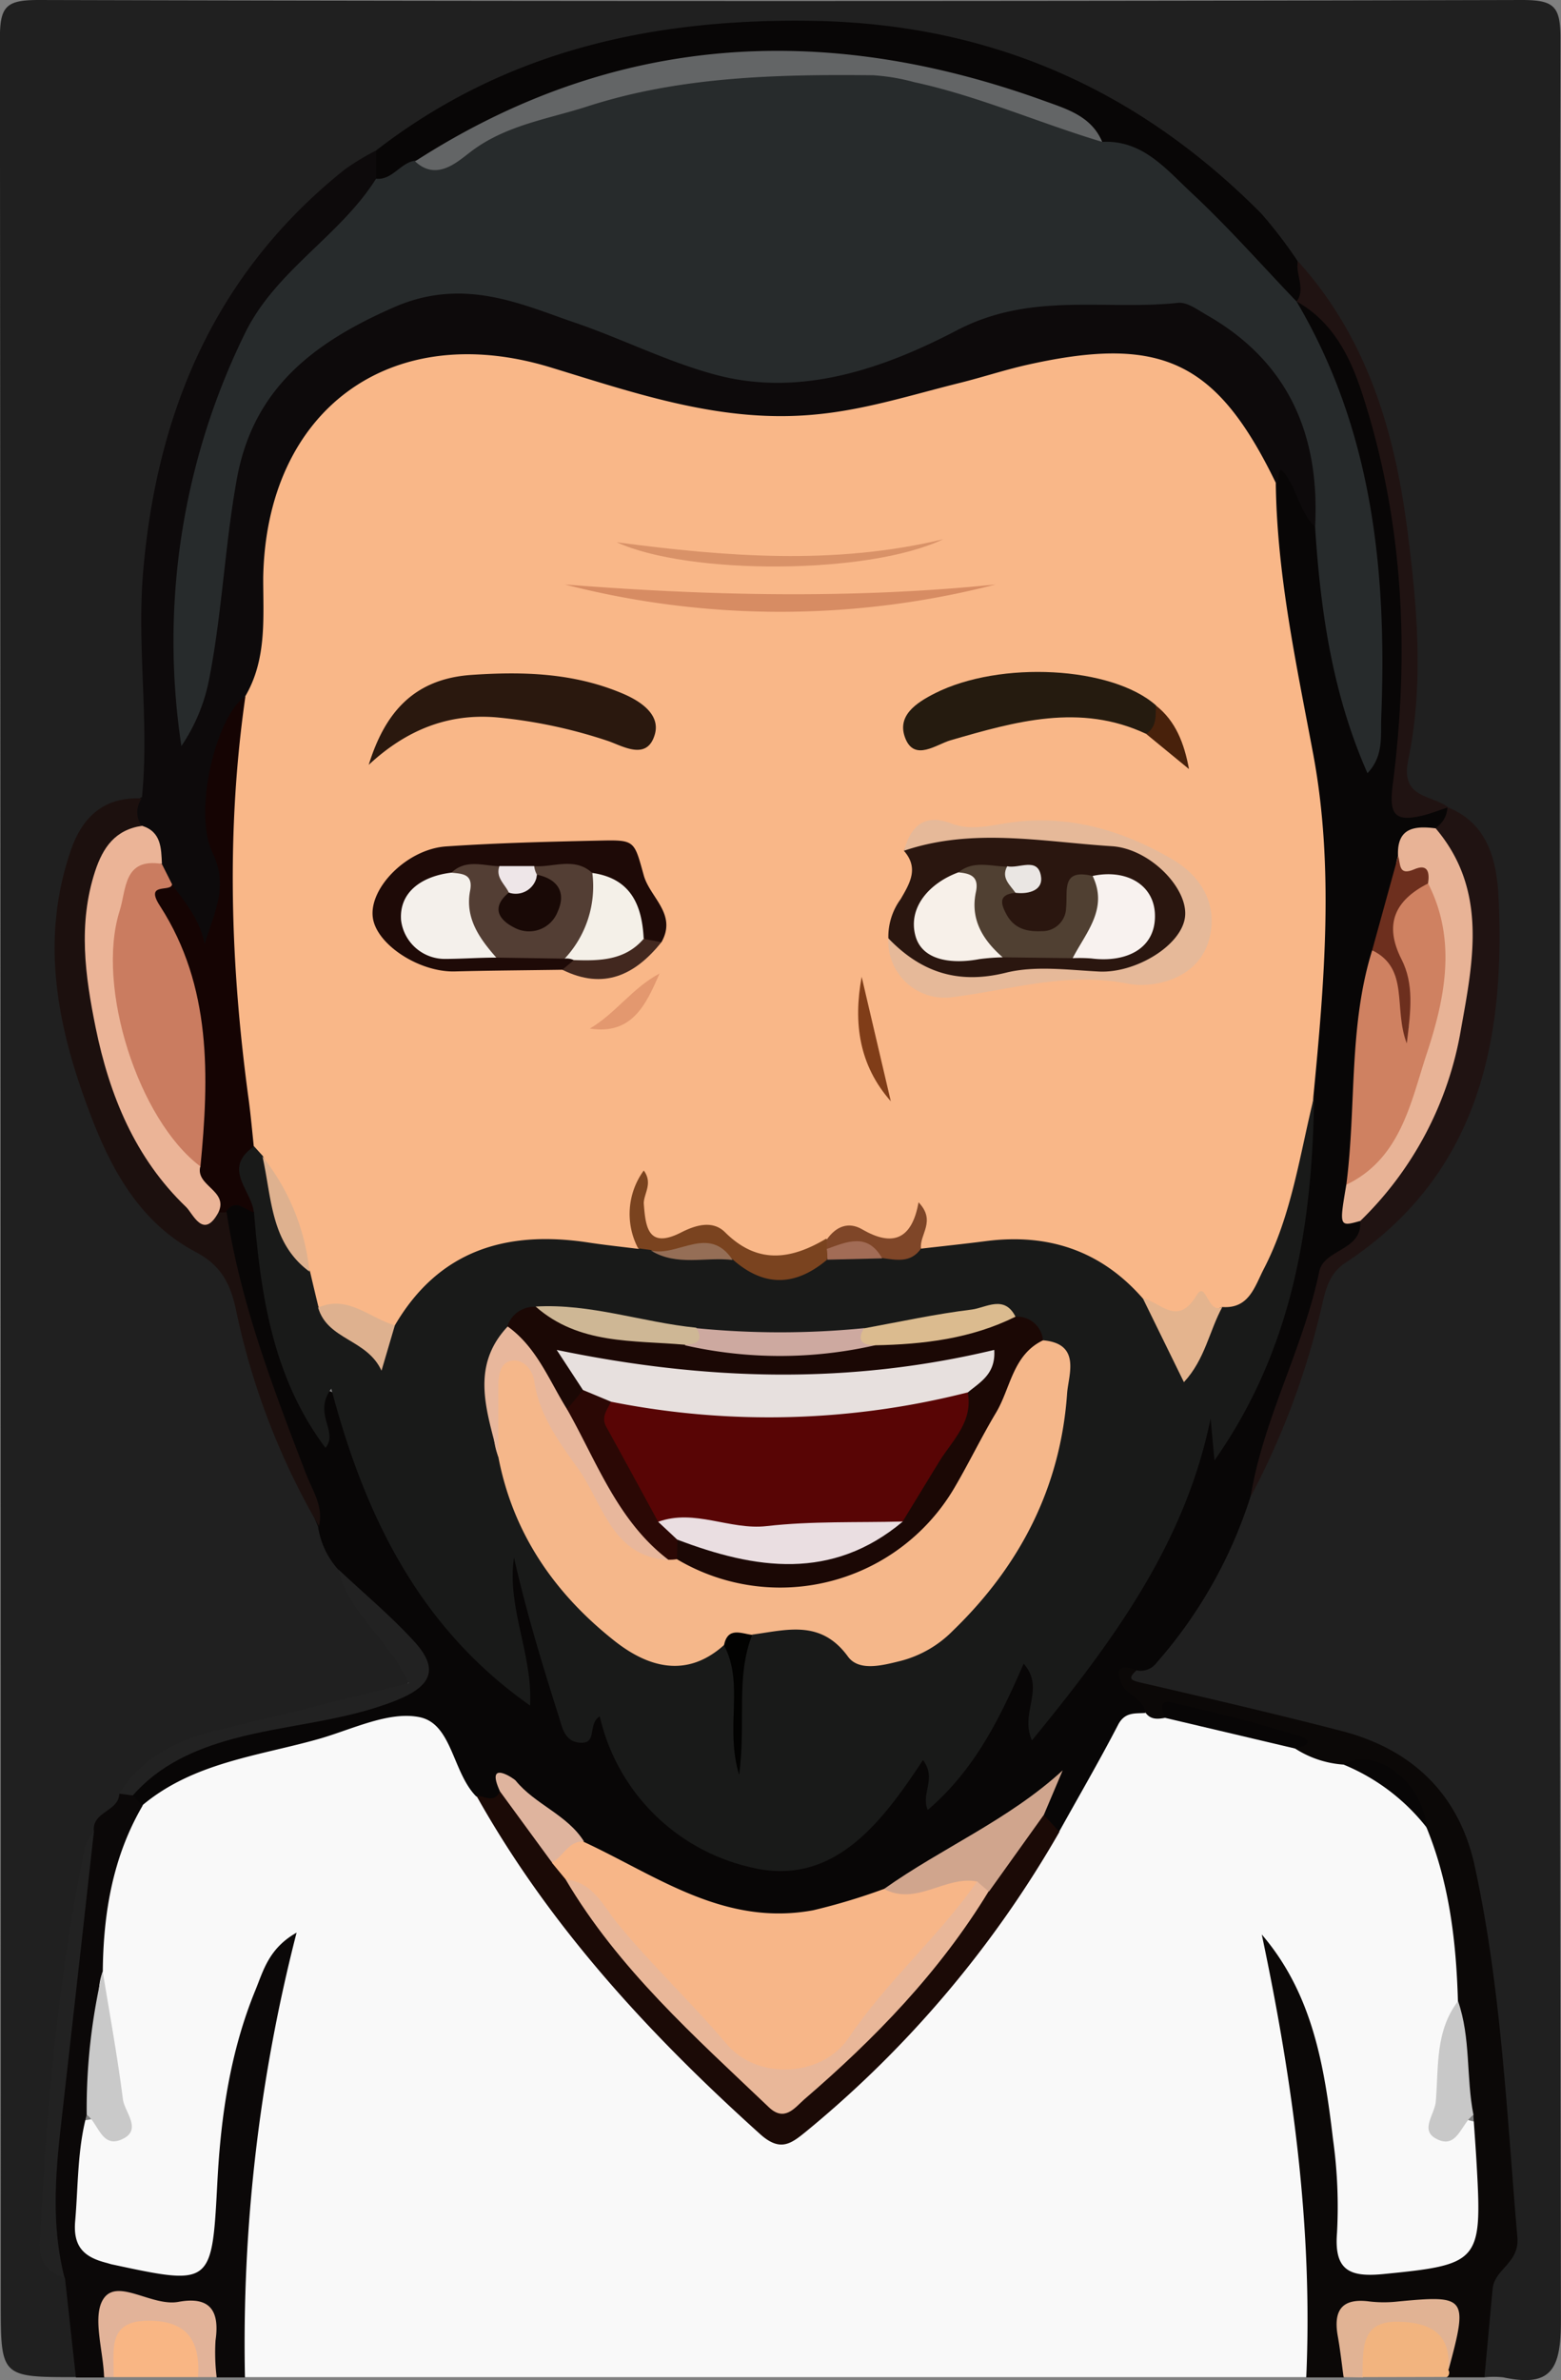 <svg id="Capa_1" data-name="Capa 1" xmlns="http://www.w3.org/2000/svg" viewBox="0 0 166 253"><rect x="0" y="0" width="166" height="253" fill="#808080" stroke="none"/><defs><style>.cls-1{fill:#202020;}.cls-2{fill:#f9f9f9;}.cls-3{fill:#0b0807;}.cls-4{fill:#0b0808;}.cls-5{fill:#e1b394;}.cls-6{fill:#e2b399;}.cls-7{fill:#f9b684;}.cls-8{fill:#f2b47f;}.cls-9{fill:#080606;}.cls-10{fill:#0d0a0b;}.cls-11{fill:#1c100e;}.cls-12{fill:#201312;}.cls-13{fill:#222;}.cls-14{fill:#1b0a06;}.cls-15{fill:#c9c9c9;}.cls-16{fill:#c8c8c8;}.cls-17{fill:#f9b788;}.cls-18{fill:#272b2c;}.cls-19{fill:#191a19;}.cls-20{fill:#f7b688;}.cls-21{fill:#150403;}.cls-22{fill:#cf8161;}.cls-23{fill:#e8b396;}.cls-24{fill:#d0a58d;}.cls-25{fill:#6d2f1e;}.cls-26{fill:#dfb49e;}.cls-27{fill:#ca7c60;}.cls-28{fill:#ebb497;}.cls-29{fill:#636566;}.cls-30{fill:#e9b799;}.cls-31{fill:#2a160f;}.cls-32{fill:#2a180e;}.cls-33{fill:#e6b999;}.cls-34{fill:#1e0a07;}.cls-35{fill:#251b0f;}.cls-36{fill:#d78c63;}.cls-37{fill:#7a431f;}.cls-38{fill:#d99268;}.cls-39{fill:#e4b48e;}.cls-40{fill:#deb18f;}.cls-41{fill:#7f4628;}.cls-42{fill:#803d18;}.cls-43{fill:#e3986f;}.cls-44{fill:#42281f;}.cls-45{fill:#48210b;}.cls-46{fill:#f5b78a;}.cls-47{fill:#1b0805;}.cls-48{fill:#e8b79c;}.cls-49{fill:#cda9a0;}.cls-50{fill:#ceb795;}.cls-51{fill:#dbbb8f;}.cls-52{fill:#020201;}.cls-53{fill:#956e56;}.cls-54{fill:#a26c56;}.cls-55{fill:#504032;}.cls-56{fill:#f7f0e9;}.cls-57{fill:#f8f2ef;}.cls-58{fill:#eae6e3;}.cls-59{fill:#533e34;}.cls-60{fill:#f4f0eb;}.cls-61{fill:#f4f0e8;}.cls-62{fill:#eee6e8;}.cls-63{fill:#2b0805;}.cls-64{fill:#580505;}.cls-65{fill:#e7e0de;}.cls-66{fill:#eadee1;}.cls-67{fill:#190906;}</style></defs><path class="cls-1" d="M8.09,252.68c-8,0-8,0-8-8Q.1,124.39,0,4.08C0,.67.67,0,4.09,0Q83,.21,161.86,0c3.42,0,4.1.67,4.09,4.09q-.18,121.3.05,242.61c0,5.12-1,7.1-6.14,6a9.44,9.44,0,0,0-2,0c-2.24-2.78-1.5-6.05-.2-8.49,2.79-5.24,2.1-10.67,1.67-16-.77-9.55-1.52-19.14-3.6-28.56-1.71-7.73-6.15-12.58-13.89-14.47-5.79-1.4-11.58-2.82-17.33-4.38-1.7-.46-4.18-.2-4.58-2.9a47.55,47.55,0,0,0,12.28-19.44c2.83-6.89,6.15-13.6,7.58-21,.48-2.5,2.36-3.83,4.27-5.24,10.54-7.66,17-26.25,13.55-38.79-.66-2.41-1.43-4.79-3.7-6.24a12.8,12.8,0,0,1-1.38-.71c-4.1-1.06-4.22-4.13-3.74-7.46,2-13.37-.1-26.3-4.54-38.91a34,34,0,0,0-6.9-11.38C124.63,12.44,107.88,4.17,87.25,3.39,70.1,2.73,54.38,6.71,40.5,17.07c-15.85,11.08-23.28,26.66-24,45.63a119.87,119.87,0,0,0,.32,18.85c.18,1.52.22,3-1.25,4-5.18,1.1-7.47,4.74-7.95,9.61-1.05,10.93,1,21.19,7.22,30.44,1,1.53,2,3.28,3.6,4.09,6,3.08,7.73,8.63,9.36,14.5a91.79,91.79,0,0,0,6.79,17.12A38.1,38.1,0,0,0,37,166.75c1.64,2.88,3.66,5.5,5.45,8.28,2,3.11,1.44,4.82-2.14,5.92a126.54,126.54,0,0,1-13.47,3.29c-4.94.94-9.62,2.48-12.83,6.75-1.11,1.67-2.51,3.15-3.31,5-2.72,9.13-3,18.62-4.18,28-.38,3.11-.19,6.26-.85,9.39-.61,2.94-.58,6,2,8.31C8.57,245.31,9.45,249,8.09,252.68Z" transform="translate(-0.01)"/><path class="cls-2" d="M138.89,252.68H26.06c-2.69-4.47-1.56-9.43-1.28-14.09a150,150,0,0,1,4.09-27.77,71.56,71.56,0,0,0-4.41,24.83c0,6.74-1.92,8.19-8.6,6.91-1.3-.24-2.61-.48-3.9-.75-3.62-.78-5.4-2.88-5.26-6.67.12-3.3-.3-6.66,1.45-9.7,4.56-.12,3.84-2.83,3.12-5.91a41.53,41.53,0,0,1-1.56-10.29c.21-6.26.76-12.42,4.45-17.8a17.94,17.94,0,0,1,8.46-4.88c5.84-1.77,11.83-3,17.67-4.75,4.19-1.28,7-.32,8.7,3.84a46.77,46.77,0,0,0,2.5,4.25C59,203.61,69.7,214.66,80.82,225.36c1.65,1.6,2.73,1.49,4.55,0,10.86-8.75,19.34-19.45,26.32-31.43a45.31,45.31,0,0,1,5.64-9.9c1.06-1.51,2.13-3,4.29-2.92,1,.1,1.95.35,2.93.53,4.38.88,8.7,2.06,13,3.23,1.87.64,3.77,1.25,5.65,1.89a19.18,19.18,0,0,1,9.69,7.31,35.06,35.06,0,0,1,3,17.95,60.7,60.7,0,0,0-1.68,7.23c-.36,3-1,6,3.47,6.39.93,2.55.59,5.26.93,7.89.81,6.3,0,7.36-6.46,8.62l-1.46.28c-8.57,1.69-10.42.4-10.22-8.08.22-9.4-2.34-18.15-5.07-26.39,3.45,13.3,5.72,27.24,4.79,41.56A5.18,5.18,0,0,1,138.89,252.68Z" transform="translate(-0.01)"/><path class="cls-3" d="M123.9,182.6c-.77.14-1.52.21-2.06-.53-.74-1.36-2.82-1-3.34-2.69-.32-1-.3-2.06.61-2.65a1.07,1.07,0,0,1,1.78.8c-1,.91-.64,1.08.5,1.34,7.09,1.64,14.18,3.29,21.23,5.11,7.54,1.94,12.54,6.71,14.21,14.35,2.83,13,3.4,26.27,4.54,39.48.24,2.75-2.43,3.37-2.63,5.49-.3,3.13-.58,6.26-.87,9.4h-4a2.31,2.31,0,0,1-.52-1.28c-.1-1.86,1.25-4.47-.76-5.38-2.47-1.11-5.56-.54-8,.53s.06,4.36-1.67,6.14h-4c.71-15.91-1.44-31.53-4.73-47.08,5.41,6.31,6.66,14,7.58,21.81a51.48,51.48,0,0,1,.42,9.91c-.32,4,1.36,4.71,4.86,4.38,10.22-1,10.58-1.28,10-11.48-.1-1.82-.24-3.63-.36-5.45-3.27-3.65-1.75-8-1.64-12.08-.18-6.31-.91-12.53-3.33-18.44-1.33-4.37-4.59-6.19-8.84-6.71a10.88,10.88,0,0,1-5.15-1.71C133.37,183.75,128.84,182.31,123.9,182.6Z" transform="translate(-0.01)"/><path class="cls-4" d="M9.23,224.79c-1,3.73-.9,7.56-1.23,11.36-.23,2.79,1.08,3.81,3.36,4.39l.48.14c10.77,2.31,10.7,2.3,11.29-8.82.37-7,1.38-13.84,4.05-20.34.84-2.05,1.41-4.41,4.37-6.09a175.21,175.21,0,0,0-5.49,47.28h-3c-.34-.37-.83-.78-.81-1.22.15-4.63-2.63-5.49-6.57-5.93-2.9-.32-3.57.41-3.38,3a4.93,4.93,0,0,1-1.22,4.16h-3L6.92,242.15c-2.14-2.09-2-4.79-1.79-7.4C6.22,221.33,7.2,207.88,10,194.67c-.25-2.11,2.66-2.12,2.69-4a2.42,2.42,0,0,1,1.46-.35c.77.29,1.36.69,1,1.66C12,197.39,11,203.36,10.94,209.55c-1.21,3.22.64,6.47-.11,9.72C10.39,221.13,10.71,223.22,9.23,224.79Z" transform="translate(-0.01)"/><path class="cls-5" d="M142.89,252.68c-.2-1.46-.36-2.92-.62-4.37-.49-2.76.46-4.07,3.4-3.67a13.31,13.31,0,0,0,3,0c7.31-.7,7.47-.48,5.38,7.27-4.4-5.11-5.51-5-9.12.8Z" transform="translate(-0.01)"/><path class="cls-6" d="M11.08,252.68c-.09-2.87-1.33-6.61,0-8.42,1.53-2.06,5.11.93,7.9.42,3.35-.62,4.41.92,3.95,4.1a21.25,21.25,0,0,0,.12,3.9h-2c-.37-.55,0,.2-.31-.36-3.78-5.83-5.26-5.77-8.66.36Z" transform="translate(-0.01)"/><path class="cls-7" d="M12.08,252.68c.11-2.7-.8-6,3.72-6,4.21,0,5.52,2.24,5.27,6Z" transform="translate(-0.01)"/><path class="cls-8" d="M144.89,252.68c.13-2.61-.37-5.84,3.53-5.89,3.14,0,6,.88,5.59,5.09a.57.57,0,0,1-.1.78l0,0Z" transform="translate(-0.01)"/><path class="cls-9" d="M15.12,191.92l-1-1.12c1.64-4.09,5.5-5.15,9.1-6.24,5.68-1.74,11.69-2.15,17.33-4.13,4-1.42,4.41-2.61,1.73-5.92-2.08-2.58-4.29-5-6.3-7.67a8.74,8.74,0,0,1-2.15-4.58c-4-9.47-7-19.31-10.33-29a6.62,6.62,0,0,1-.28-4.36c1-1.91,2.39-1.78,3.9-.58a8.88,8.88,0,0,1,1.7,5.13,43.34,43.34,0,0,0,4.69,16.85c0,1,1.07.41.41.49-.25,0-.3-.08-.34-.29-.21-1-.45-2.07.74-2.55.89-.37,1.54.36,2.06,1a8.72,8.72,0,0,1,1.48,3.14C41,162.44,46,171.6,54.77,178.4c.18-3.34-1.36-6.46-1.69-9.77-.14-1.43-.46-3.43,1.44-3.71s2.12,1.67,2.41,3.13a76.11,76.11,0,0,0,3.32,12.51c.45,1.22.53,2.48,2.67,1.57s2.78,1.56,3.19,2.88c1.4,4.47,4.9,6.86,8.28,9.61,6.76,5.51,14,2.75,19.13-3.22,1-1.12,1.54-2.57,2.67-3.59,2-1.77,3.19-1.2,3.92,1.79,2.27-3.26,4.43-6.07,5.89-9.41.69-1.54.85-4.1,3.35-3.55,2.3.5,1.17,3.06,2,5,5.91-9.09,13.09-17.16,14.77-28.19.21-1.41.58-3.25,2.36-3.42,1-.1,1.42,1.15,1.28,2,7-11,8.64-23.46,8.73-36.36,1.09-13.12,2.19-26.28-1.16-39.19-1.59-6.19-1.91-12.46-2.8-18.7a22.32,22.32,0,0,1,.09-6c.23-1.11.47-2.48,1.68-2.64s1.74,1.19,2.24,2.16a37.84,37.84,0,0,1,2.22,4.79c1.52,7.94,2.16,16.06,4.9,23.28-.4-8.12.36-16.76-1.28-25.33-1.07-5.56-2.24-11-5.27-15.9A9.54,9.54,0,0,1,137.33,33a1.84,1.84,0,0,1,.81-1.28c4.92,1.36,5.84,5.9,7.2,9.72,4.48,12.53,5.35,25.51,4,38.68-.56,5.54-.52,5.55,4.64,5.72l0,0a1.81,1.81,0,0,1-.41,2.56c-1.52.82-3.49,1.1-4,3.23-1,3.35-1.69,6.79-2.68,10.16-1.78,7.58-1,15.44-2.58,23,.43,1.65-2.06,4.07,1.32,5,.44.64.4,1.46-.2,1.74-4.83,2.3-5.55,7-6.6,11.41-1.34,5.62-4.51,10.57-5.85,16.18a49.38,49.38,0,0,1-10,17.65,2.09,2.09,0,0,1-2.11.78c-2.27-.94-2.17.44-1.43,1.71.61,1,2.18,1.36,2.39,2.82-1.11.08-2.19-.13-2.91,1.24-2,3.86-4.19,7.62-6.3,11.42-1.53.14-2.09-.78-2.3-2.07,0-.14,0-.32,0-.47,0-.38.2-1.25-.55-.58-4.87,4.33-10.74,7.08-16.2,10.5-7.79,3-15.52,3.32-23.07-.7-2.79-1.49-5.86-2.39-8.5-4.15a62.8,62.8,0,0,0-6.79-6c-.67-.57-1.31-.91-1.89.13-1.15,1.32-1.82-.11-2.68-.46-2.51-2.55-2.55-7.7-6-8.41-3.21-.66-7,1.21-10.48,2.24C27.69,186.64,20.65,187.27,15.12,191.92Z" transform="translate(-0.01)"/><path class="cls-10" d="M139.85,56c-1.57-1.55-1.92-3.83-3.1-5.51-1-1.45-.59.62-1,.86-2.5-.57-3-2.93-4.1-4.68a14.91,14.91,0,0,0-12.75-7.35c-6.82-.32-13.16,1.57-19.47,3.55-12.72,4-25.18,3.15-37.55-1.41-8.51-3.14-16.81-3.63-24.6,2.13C31.36,48,29.49,54,29.42,61c-.05,4.59.6,9.35-2.45,13.41-5.64,4.5-3.45,10.57-2.77,16a31.1,31.1,0,0,1-.12,7.83,2.78,2.78,0,0,1-2,2.6c-1.6.36-1.89-1.06-2.28-2.08-.54-1.42-1.51-2.58-2.11-4-.43-.83-.81-1.69-1.16-2.56a13.41,13.41,0,0,0-2.06-4.06,2.16,2.16,0,0,1,.64-3.42c.79-8-.58-16.09.14-24.17C16.76,43.52,23,28.92,36.69,18A26.33,26.33,0,0,1,40,16a3.19,3.19,0,0,1,.89,3,20.21,20.21,0,0,1-6.69,8.52C26.86,33.5,23.89,42,22,50.42,20.23,58.53,18.12,67,20.23,75.1A133.56,133.56,0,0,0,23.65,52c.74-13.78,19.27-25.75,31.56-21,5.29,2.07,10.6,4.35,16.09,6.07,7.82,2.47,15.33,2.78,22.76-.63a59.53,59.53,0,0,1,28.85-5.73C134.27,31.42,144.24,46.26,139.85,56Z" transform="translate(-0.01)"/><path class="cls-9" d="M40,19V16C53.75,5.36,69.47,1.92,86.59,2.22c18.82.34,34.44,7.29,47.53,20.46A48.76,48.76,0,0,1,138,27.75c.28,1.43,2.3,2.93-.13,4.29h0c-2.54.52-3.2-1.72-4.5-3-5.24-5.36-10.07-11.25-17.41-14C106,8.28,94.73,7.08,83.17,7c-13.8-.1-26.57,3.33-38.11,11C43.44,18.66,42.06,20.48,40,19Z" transform="translate(-0.01)"/><path class="cls-11" d="M15.08,84.87a2.54,2.54,0,0,0,0,2.94C9.8,93.13,9.72,99.58,11,106.38c1.18,6.44,2.88,12.67,7.06,17.9,1.32,1.66,2.55,3.54,4.89,4a1.8,1.8,0,0,1,1.16.58c1.47,9.65,4.95,18.7,8.42,27.74.7,1.84,1.91,3.51,1.4,5.62a76.68,76.68,0,0,1-8.84-23.06c-.59-2.71-1.57-4.66-4.27-6.08-5.92-3.12-9-8.78-11.24-14.73-3.42-9-5.32-18.19-2.12-27.72C8.64,87,10.92,84.67,15.08,84.87Z" transform="translate(-0.01)"/><path class="cls-12" d="M133,159.11c1.35-8.31,5.59-15.74,7.3-23.94.51-2.44,4.61-2.2,4.36-5.39-.25-1.7,1-2.73,1.8-3.93,8-11.27,11.54-23.3,6.17-36.82a1.72,1.72,0,0,1,0-1,2.69,2.69,0,0,0,1.3-2.23c4.49,1.77,5.28,6,5.45,9.81.7,15.36-2.3,29.39-16.29,38.62-1.53,1-2,2.42-2.4,4.09A83,83,0,0,1,133,159.11Z" transform="translate(-0.01)"/><path class="cls-12" d="M137.9,32.05c1-1.4-.17-2.88.13-4.29,7.28,8.05,10.24,17.89,11.61,28.34,1.07,8.23,1.82,16.53.12,24.71-.85,4.11,2.52,3.65,4.25,5-.94.31-1.87.68-2.83.91-2.75.63-3.48-.07-3.08-3.17,1.83-14.14,1.2-28.18-3.27-41.84C143.57,37.87,141.72,34.18,137.9,32.05Z" transform="translate(-0.01)"/><path class="cls-13" d="M36,166.83c2.65,2.49,5.46,4.83,7.92,7.5,2.82,3,2.12,4.88-1.89,6.46-5.58,2.21-11.59,2.5-17.31,4.06-4,1.1-7.74,2.75-10.59,6l-1.45-.19c2.44-3.87,6.17-5.72,10.47-6.75,6.71-1.59,13.39-3.28,20.33-5C41.35,174.22,37.08,171.52,36,166.83Z" transform="translate(-0.01)"/><path class="cls-13" d="M10,194.65q-1.74,15.66-3.51,31.28c-.62,5.43-1,10.83.39,16.21-1.74-.59-2.74-1.63-2.64-3.63.7-14.17,1.92-28.28,4.81-42.2A7,7,0,0,1,10,194.65Z" transform="translate(-0.01)"/><path class="cls-14" d="M111,192.9l1.67,1.82a115.42,115.42,0,0,1-26.78,31.72c-1.67,1.36-2.82,2.38-5,.45-11.77-10.59-22.41-22.08-30.21-36,.86,0,1.89.85,2.49-.49,3.61.9,4.15,4.61,6.29,6.87.49.77,1,1.56,1.48,2.31,5.4,8,12.58,14.4,19.27,21.24,2.2,2.23,4.16,2.25,6.37.09,6.47-6.36,13-12.65,17.76-20.54C106.77,198.08,107,193.87,111,192.9Z" transform="translate(-0.01)"/><path class="cls-15" d="M9.23,224.79a63.83,63.83,0,0,1,1.7-15.26c.74,4.53,1.57,9.05,2.15,13.61.18,1.41,2.17,3.31-.2,4.3C10.79,228.31,10.47,225.67,9.23,224.79Z" transform="translate(-0.01)"/><path class="cls-16" d="M155.06,212.71c1.37,3.92.85,8.09,1.64,12.09-1.33.9-1.71,3.78-4,2.52-1.72-.94-.07-2.62,0-4C153,219.71,152.62,215.9,155.06,212.71Z" transform="translate(-0.01)"/><path class="cls-9" d="M123.9,182.6c-.24-.72-.7-1.93.58-1.65,4.56,1,9.1,2.18,13.57,3.54,1.84.55.87,1.14-.32,1.37Z" transform="translate(-0.01)"/><path class="cls-9" d="M142.89,187.57c3.4-2,8.4,1.83,8.85,6.71A21.69,21.69,0,0,0,142.89,187.57Z" transform="translate(-0.01)"/><path class="cls-17" d="M26.1,74C28.39,70.08,28,65.73,28,61.45c.29-17.8,13.47-27.63,30.59-22.39,9.21,2.81,18.23,5.95,28.11,5,5.34-.49,10.36-2.12,15.5-3.39,2.23-.56,4.44-1.28,6.69-1.81,14.54-3.33,20.47-.56,26.79,12.46.12,9.82,2.2,19.33,4,28.95,2.21,11.94,1.17,24.17,0,36.27a72.91,72.91,0,0,1-3.12,16.31c-1,3-2.32,5.88-5.8,6.84-1.68.46-3.26-1.86-5.3.34-1.22,1.32-3.28-.68-4.85-1.54-5.43-4.95-11.78-6.33-18.88-4.81a5.58,5.58,0,0,1-3.4-.2c-1-.17-.39-2.81-2.75-1.39-2.16,1.3-5.11-1.1-7.56.53-3.43,2.52-6.88,3-10.44.23a4.89,4.89,0,0,0-4.17-.92c-5.28.92-5.56.58-5.51-5-1.17,2,1.26,4.31-.28,6.46-1.76,1-3.56.41-5.29,0-8.23-1.82-14.24,2.09-19.7,7.49-3.15,1.31-5.61-1.72-8.63-1.35-2-1-1.45-3.15-2.17-4.74a30.39,30.39,0,0,0-5.18-11.67,8.31,8.31,0,0,1-1-2.27c-1.56-7.52-2.84-15-1.67-22.75.88-5.75-.82-11.48-.28-17.29C24,78.19,24.38,76,26.1,74Z" transform="translate(-0.01)"/><path class="cls-18" d="M117.22,15.08c4.23-.22,6.73,2.82,9.36,5.29,4,3.71,7.56,7.77,11.31,11.68,8.12,13.74,9.62,28.79,9,44.3-.07,2,.26,4-1.46,5.84-3.72-8.42-5-17.22-5.57-26.18.51-9.68-2.74-17.47-11.43-22.47-1-.56-2.14-1.45-3.13-1.35-7.81.83-15.62-1.2-23.51,2.91-7.66,4-16.49,7.15-25.55,4.77-5.11-1.34-10.13-3.88-15-5.54C55.59,32.41,49.42,29.41,42,32.62,33.22,36.44,27,41.36,25.23,50.73c-1.31,7.12-1.59,14.42-3,21.57a19.09,19.09,0,0,1-2.93,7A74.25,74.25,0,0,1,26,35.55C29.27,28.75,36.11,25.17,40,19c1.74.16,2.56-1.67,4.12-1.92,5.48-.88,9.77-4.59,15-6.2a83.08,83.08,0,0,1,40.6-2.53A52.07,52.07,0,0,1,117.22,15.08Z" transform="translate(-0.01)"/><path class="cls-19" d="M42,140.88c4.68-8,11.87-10.12,20.55-8.81,1.77.27,3.56.46,5.34.68a1.48,1.48,0,0,1,1.45-.14c2.78.64,5.66-.64,8.41.46a8.38,8.38,0,0,0,10.46,0,13.13,13.13,0,0,1,5.33-.35c1.49.39,3-.22,4.47,0,2.27-.26,4.55-.5,6.81-.79,6.64-.86,12.28,1,16.73,6.1,2.1,1.41,2.83,3.91,4.5,5.8,1.8-1.32,1.66-4.11,3.93-4.9,2.83.21,3.44-2.12,4.4-4,3-5.75,3.84-12.18,5.38-18.38-.2,13.65-2.25,26.81-10.6,38.69-.16-1.71-.29-3.09-.41-4.47-2.72,13.32-10.38,23.69-19,34.23-1.32-3,1.46-5.48-.88-8.16-2.55,5.83-5.17,11.24-10.2,15.55-.77-1.76,1-3.3-.51-5.3-4.45,6.74-9.62,13.63-18.51,11.35a21.34,21.34,0,0,1-15.86-16c-1.31.8-.23,2.87-2,2.81s-2-1.68-2.38-2.87c-1.76-5.54-3.45-11.1-4.74-16.82-.78,5.33,2,10.27,1.71,15.73-11.6-8.15-17.49-19.84-21.14-33.68-2,2.69.82,4.56-.62,6.29-5.57-7.43-6.88-16.16-7.6-25.06-1.28-2.33-5.51-4.66,0-7l.95,1.05c1.78,4,2.71,8.4,5,12.24.3,1.28.6,2.55.91,3.81A14.59,14.59,0,0,1,38,141.62C39.79,143.17,40.84,142.15,42,140.88Z" transform="translate(-0.01)"/><path class="cls-20" d="M60.16,199.77,58.7,198c.54-1.66,1-3.39,3.43-2.2,7.75,3.61,14.9,9,24.37,7.25A66.08,66.08,0,0,0,94,200.79c3.34-.25,6.37-2.87,9.94-1.28.71,1.32-.22,2.17-.89,3.07A153.57,153.57,0,0,1,89.93,218c-4.13,4.3-9.27,4.26-13.35-.41-4.23-4.86-9.42-8.85-12.9-14.38A14.12,14.12,0,0,0,60.16,199.77Z" transform="translate(-0.01)"/><path class="cls-21" d="M27,121.88c-3.41,2.36-.2,4.68,0,7-1-.29-2-1.6-3,0l-.81,0a5.81,5.81,0,0,1-2.88-5.19c-.26-8.76.79-17.69-3.94-25.8-1-1.68-2.37-4.38,1.88-3.92,1.44,1.92,3,3.76,3.52,6.36,1-3.26,2.59-6.1.84-9.69C20.52,86.23,23,76.08,26.11,74c-2.07,14.34-1.6,28.66.36,43C26.68,118.6,26.83,120.24,27,121.88Z" transform="translate(-0.01)"/><path class="cls-22" d="M143.18,125.93c1.08-8.31.22-16.8,2.75-24.92,4.42,1.28,3.19,4.9,3.39,7.94-.08.7,1,.14.31.16t0-.15a24.45,24.45,0,0,0-1.7-8c-1.56-3.48-.14-5.65,4-7.27a5.87,5.87,0,0,1,2.92,5.43,41.41,41.41,0,0,1-7.19,24.8C146.61,125.35,145.45,127,143.18,125.93Z" transform="translate(-0.01)"/><path class="cls-23" d="M143.18,125.93c5.77-2.76,6.85-8.75,8.51-13.8,1.92-5.79,3.32-12.13.18-18.23-1-1.09-4.21.35-3.19-2.91-.14-3,1.73-3.23,4-2.94,5.55,6.53,4,14.06,2.69,21.37a36.93,36.93,0,0,1-10.7,20.36C142.42,130.41,142.42,130.41,143.18,125.93Z" transform="translate(-0.01)"/><path class="cls-24" d="M103.92,200c-3.37-.67-6.43,2.63-9.9.79,6.13-4.36,13.23-7.32,19-12.61q-1,2.35-2,4.72l-5.83,8.15C104.47,201,104.3,200.38,103.92,200Z" transform="translate(-0.01)"/><path class="cls-25" d="M148.69,91c.28.81,0,2.14,1.7,1.41,1.46-.64,1.67.32,1.48,1.5-3.51,1.78-4.72,4.33-2.82,8.06,1.33,2.62,1,5.4.56,8.94-1.45-3.77.32-7.94-3.68-9.9Z" transform="translate(-0.01)"/><path class="cls-26" d="M62.12,195.75c-1.7-.12-2.18,1.64-3.43,2.2l-5.51-7.53c-1.62-3.52,1.53-1.32,1.65-1.17C56.91,191.82,60.33,192.88,62.12,195.75Z" transform="translate(-0.01)"/><path class="cls-27" d="M18.31,94c-.11.9-3-.31-1.26,2.34,5.47,8.5,5.21,18.09,4.27,27.7-2,.7-3.28-.64-4.09-2-5-8.46-8.38-17.25-5.4-27.38.93-3.16,2.44-4.11,5.41-2.79Z" transform="translate(-0.01)"/><path class="cls-28" d="M17.23,91.83c-4.12-.68-3.77,2.75-4.5,5-2.55,8.06,2,22.2,8.58,27.15-.53,2.09,3,2.55,1.94,4.87-1.6,3-2.73.14-3.45-.55-5.43-5.2-8.15-11.88-9.62-19.07-1.11-5.48-1.89-11-.06-16.61.84-2.55,2.14-4.42,5-4.84C17.16,88.42,17.15,90.15,17.23,91.83Z" transform="translate(-0.01)"/><path class="cls-29" d="M117.22,15.08c-6.69-2-13.12-4.86-20-6.35A21.79,21.79,0,0,0,92.88,8c-10.26-.11-20.59.14-30.37,3.3-4.21,1.37-8.88,2-12.66,5-1.31,1-3.48,2.94-5.7.85C65.32,3.51,87.7,2.29,111,10.7,113.38,11.57,116.06,12.31,117.22,15.08Z" transform="translate(-0.01)"/><path class="cls-30" d="M103.92,200l1.22,1.05c-5.21,8.56-12.09,15.65-19.63,22.13-1,.89-2.08,2.4-3.75.8-7.86-7.49-16-14.7-21.61-24.22,3,.35,3.93,2.77,5.63,4.82,3.62,4.39,7.8,8.32,11.52,12.71,3.34,3.93,10.19,3.43,12.93-.64C94.27,210.64,99.79,205.9,103.92,200Z" transform="translate(-0.01)"/><path class="cls-31" d="M94.48,99.74a6.77,6.77,0,0,1,1.31-4.17c1-1.72,1.95-3.31.34-5.14a3.53,3.53,0,0,1,3.07-2.19c7.38-.09,14.79-.25,22,1.63,3.66,1,6.3,5.27,5.52,8.35-.9,3.56-5.77,6.26-9.61,5.59a22.63,22.63,0,0,0-11.22.51C100.34,106.17,97.76,105,94.48,99.74Z" transform="translate(-0.01)"/><path class="cls-32" d="M39.22,81.3c1.68-5.4,4.67-9.13,10.93-9.56,5.56-.38,10.93-.21,16.12,2,1.94.83,3.94,2.23,3.39,4.27-.8,2.93-3.44,1.28-5,.75A52.82,52.82,0,0,0,53,76.27C47.66,75.76,43.17,77.63,39.22,81.3Z" transform="translate(-0.01)"/><path class="cls-33" d="M94.48,99.74c3.46,3.59,7.37,4.92,12.48,3.66,3.12-.78,6.59-.3,9.9-.13,3.87.2,8.74-2.72,9.16-5.75s-3.7-7.31-7.77-7.57c-7.38-.47-14.8-2-22.11.48.74-2.66,2.19-4,5.11-2.87,1.91.7,3.83.25,5.84-.07,6.33-1,12.23.71,17.62,3.87,3,1.77,4.85,4.74,3.9,8.42-1.14,4.41-6.09,5.29-8.62,4.79-6.67-1.34-12.68.72-19,1.46A6,6,0,0,1,94.48,99.74Z" transform="translate(-0.01)"/><path class="cls-34" d="M59.8,103.08c-3.8.06-7.61.08-11.42.18s-8.4-2.9-8.73-5.78c-.37-3.14,3.68-7.24,7.82-7.51,5.43-.37,10.9-.5,16.36-.62,3.72-.08,3.61,0,4.64,3.7.66,2.36,3.57,4.11,1.88,7.1a2.59,2.59,0,0,1-1.38.11c-2.3-2-2.58-6-6.41-6.52a18.77,18.77,0,0,0-5.64-.48c-1.22,0-2.44,0-3.65,0a14.52,14.52,0,0,0-4.91.49c-2,.73-4.43,1.4-3.85,4.21.54,2.64,3,2.68,5.15,2.74,1.32,0,2.63,0,4-.08a26.47,26.47,0,0,1,6.16.34,3.25,3.25,0,0,1,1.37.87C61.21,102.81,61,103.44,59.8,103.08Z" transform="translate(-0.01)"/><path class="cls-35" d="M121.88,78c-7-3.28-13.89-1.31-20.79.69-1.49.43-3.8,2.26-4.79-.17s1.14-3.81,3.12-4.82c6.94-3.51,18.85-2.87,23.52,1.28C123.53,76.33,124.3,77.73,121.88,78Z" transform="translate(-0.01)"/><path class="cls-36" d="M60.09,62.13c15.27,1.2,30.53,1.55,45.79,0A91.75,91.75,0,0,1,60.09,62.13Z" transform="translate(-0.01)"/><path class="cls-37" d="M88,133.87c-3.35,2.84-6.7,3-10.08,0-2.7-2.13-5.9.39-8.69-1l-1.36-.18a7.83,7.83,0,0,1,.6-8.27c1,1.37,0,2.44,0,3.5.19,2.41.4,4.92,4,3.07,1.46-.74,3.31-1.34,4.65,0,3.46,3.44,7,2.9,10.74.68a1.29,1.29,0,0,1,.07,2.14Z" transform="translate(-0.01)"/><path class="cls-38" d="M100.31,57.32c-8,3.81-27.1,3.81-34.72.32C77.16,59.17,88.73,60.1,100.31,57.32Z" transform="translate(-0.01)"/><path class="cls-39" d="M130,138.92c-1.39,2.53-1.83,5.56-4.09,8L121.54,138c1.91.42,3.69,3.08,5.72-.32C128.28,136,128.42,139.8,130,138.92Z" transform="translate(-0.01)"/><path class="cls-40" d="M42,140.88c-.42,1.41-.83,2.82-1.42,4.82-1.54-3.38-5.74-3.25-6.74-6.71C37,137.6,39.29,140.1,42,140.88Z" transform="translate(-0.01)"/><path class="cls-41" d="M87.93,132.76v-1c1-1.43,2.33-1.92,3.76-1.09,3.26,1.9,5.3,1.07,6-2.87,1.92,2,.07,3.42.26,4.92-1.1,1.58-2.66,1.2-4.19,1C92.05,132.23,89.83,133.46,87.93,132.76Z" transform="translate(-0.01)"/><path class="cls-40" d="M32.92,135.17c-4.16-3.06-4-7.86-5-12.24A23.4,23.4,0,0,1,32.92,135.17Z" transform="translate(-0.01)"/><path class="cls-42" d="M94.74,117.06c-3.38-3.83-4-8.33-3.1-13.23Q93.19,110.45,94.74,117.06Z" transform="translate(-0.01)"/><path class="cls-43" d="M70.15,103.48c-1.43,3.28-2.92,6.56-7.41,5.85C65.49,107.71,67.27,105,70.15,103.48Z" transform="translate(-0.01)"/><path class="cls-44" d="M68.46,99.8l1.89.35c-2.81,3.5-6.15,5.11-10.54,2.93l1.2-1C63.15,100.21,65.82,100.07,68.46,99.8Z" transform="translate(-0.01)"/><path class="cls-45" d="M121.88,78c1.18-.72,1-1.92,1.06-3,2.09,1.64,3,4,3.51,6.75Z" transform="translate(-0.01)"/><path class="cls-46" d="M110.93,142.47c4.09.35,2.7,3.69,2.56,5.62-.69,10-5,18.34-12.16,25.26a12,12,0,0,1-5.51,3.19c-1.91.47-4.47,1.18-5.65-.47-2.88-3.94-6.49-2.81-10.15-2.32a5,5,0,0,1-3,1.1c-4,3.6-8.11,2.37-11.65-.42C59,169.4,54.55,163,53,154.84c-1-2.56-.24-5.25-.45-7.86-.11-1.38,0-2.83,1.67-3.2a2.83,2.83,0,0,1,3.18,1.92,62.78,62.78,0,0,0,5.32,10.14c2.2,3.36,3.59,7.66,8.28,8.72a10.13,10.13,0,0,1,1.45.32c4.39,1.6,8.73,2.88,13.58,2.18,6.79-1,11.71-4.05,14.85-10.28,1.87-3.71,3.74-7.43,5.79-11.05C107.59,144.11,108.17,141.8,110.93,142.47Z" transform="translate(-0.01)"/><path class="cls-47" d="M110.93,142.47c-3.23,1.54-3.44,5.08-5,7.69s-2.83,5.25-4.33,7.82A21.49,21.49,0,0,1,72,165.74a1.58,1.58,0,0,1,0-2.15c4.41-.46,8.64,1.4,13.09,1,3.52-.36,6.84-.89,9.59-3.3,2.68-4.49,6.2-8.51,7.65-13.68.7-2.7-1.35-1.65-2.31-1.51a118.67,118.67,0,0,1-17.87,1.15,109.4,109.4,0,0,1-15.87-1.13c-1.53-.22-3.52-1-3.64,1.8a2.57,2.57,0,0,1-2.51,2.27c-2.24-3-4.72-5.75-6.17-9.21a3,3,0,0,1,3-2.07,69.92,69.92,0,0,0,16.46,3.2,55.22,55.22,0,0,0,19.19,0c5.23.08,10.14-2.18,15.37-2.15A2.77,2.77,0,0,1,110.93,142.47Z" transform="translate(-0.01)"/><path class="cls-48" d="M54,141c3.11,2.23,4.41,5.76,6.34,8.84a7.46,7.46,0,0,1,3.47,4c2,4.28,5.25,7.76,7.3,12-6.13-.38-7-6.17-9.73-9.88-1.92-2.67-4.05-5.58-4.56-9.17-.16-1.11-1.1-2.34-2.37-2.16S53,146.24,53,147.4c0,2.49,0,5,0,7.47C51.85,150.14,49.92,145.33,54,141Z" transform="translate(-0.01)"/><path class="cls-49" d="M93.06,143a45.65,45.65,0,0,1-20.21,0,5.85,5.85,0,0,1,1.21-1.82,90.69,90.69,0,0,0,17.82,0A5.46,5.46,0,0,1,93.06,143Z" transform="translate(-0.01)"/><path class="cls-50" d="M74.05,141.13c.81,1.41.06,1.78-1.21,1.81-5.51-.49-11.27,0-15.87-4.06C62.81,138.54,68.34,140.56,74.05,141.13Z" transform="translate(-0.01)"/><path class="cls-51" d="M93.06,143c-1.25,0-2-.42-1.18-1.8,3.83-.7,7.62-1.53,11.47-2,1.5-.19,3.47-1.6,4.65.76C103.28,142.3,98.23,142.9,93.06,143Z" transform="translate(-0.01)"/><path class="cls-52" d="M77,174.88c.41-2,1.84-1.23,3-1.1-1.78,4.51-.64,9.34-1.39,14.88C77.07,183.55,79.19,179,77,174.88Z" transform="translate(-0.01)"/><path class="cls-53" d="M69.23,132.93c2.86.7,6.17-2.81,8.69,1C75,133.58,72,134.63,69.23,132.93Z" transform="translate(-0.01)"/><path class="cls-54" d="M87.93,132.76c2.14-.76,4.33-1.78,5.89,1l-5.82.14C88,133.5,88,133.13,87.93,132.76Z" transform="translate(-0.01)"/><path class="cls-55" d="M108,94.9c-1.82.18-1.6,1.13-.94,2.33.84,1.51,2.17,1.82,3.75,1.75a2.53,2.53,0,0,0,2.57-2.45c.19-1.86-.55-4.23,2.8-3.42,2.31,3.67,1.87,5.47-2.12,8.74l-7.44-.09c-4.76-1.34-3.49-5.84-4.72-9,1.59-1.35,3.45-.66,5.22-.64C107.82,92.9,108.62,93.68,108,94.9Z" transform="translate(-0.01)"/><path class="cls-56" d="M101.92,92.73c1.27.11,2.23.42,1.87,2.09-.62,2.92.75,5.11,2.85,6.94a22.8,22.8,0,0,0-2.48.19c-2.85.54-6.13.21-6.82-2.55C96.59,96.47,98.79,93.89,101.92,92.73Z" transform="translate(-0.01)"/><path class="cls-57" d="M114.08,101.85c1.41-2.74,3.81-5.25,2.12-8.74,3.59-.77,6.57.94,6.63,4.15.08,3.6-3.08,5.09-6.76,4.62A16.52,16.52,0,0,0,114.08,101.85Z" transform="translate(-0.01)"/><path class="cls-58" d="M108,94.9c-.59-.85-1.56-1.58-.88-2.82,1.24.28,3.22-1,3.58,1C111,94.6,109.48,95.08,108,94.9Z" transform="translate(-0.01)"/><path class="cls-59" d="M56.86,92.07c2,.14,4.26-1,6.13.72,2.45,4.15.67,6.91-2.93,9.11l-7.27-.11c-4.21-1.62-3.8-5.7-4.8-9,1.55-1.52,3.42-.75,5.18-.71a4.14,4.14,0,0,1,1.42,3c.08,1.44.54,2.82,2.25,2,1.92-.94.73-2.4,0-3.63A1.5,1.5,0,0,1,56.86,92.07Z" transform="translate(-0.01)"/><path class="cls-60" d="M48,92.76c1.17.12,2.35.12,2,1.93-.55,2.91,1,5.07,2.79,7.1-1.79,0-3.58.13-5.37.14a4.69,4.69,0,0,1-4.76-4.12C42.44,94.77,44.94,93.13,48,92.76Z" transform="translate(-0.01)"/><path class="cls-61" d="M60.06,101.9A11.26,11.26,0,0,0,63,92.79c4.07.58,5.29,3.39,5.46,7-2,2.33-4.71,2.35-7.45,2.26A1.71,1.71,0,0,0,60.06,101.9Z" transform="translate(-0.01)"/><path class="cls-62" d="M54.12,94.88c-.42-.91-1.43-1.6-1-2.82l3.7,0a2.37,2.37,0,0,0,.28.9C57,95,56.18,95.93,54.12,94.88Z" transform="translate(-0.01)"/><path class="cls-63" d="M71.08,165.79c-5.4-4.12-7.59-10.39-10.77-16l1.74-2.07a3,3,0,0,1,3.18,1c1.19,4.32,3.43,8.18,5.4,12.14.52.9,1.59,1.52,1.42,2.78L72,165.73A4.59,4.59,0,0,1,71.08,165.79Z" transform="translate(-0.01)"/><path class="cls-64" d="M70,161.76c-1.83-3.36-3.66-6.73-5.51-10.08-.6-1.07.11-1.84.5-2.7,1.7-1,3.58-.74,5.34-.45a74.32,74.32,0,0,0,27.25-.77c1.76-.36,3.6-.83,5.34.22.61,3.19-1.69,5.17-3.11,7.51L96,161.73A50.89,50.89,0,0,1,70,161.76Z" transform="translate(-0.01)"/><path class="cls-65" d="M102.94,148A85.67,85.67,0,0,1,65,149l-3-1.25-2.79-4.26c16.08,3.33,31.22,3.66,46.53,0C105.91,146.06,104.24,146.91,102.94,148Z" transform="translate(-0.01)"/><path class="cls-66" d="M70,161.76c3.89-1.41,7.6.9,11.52.46,4.8-.55,9.66-.36,14.5-.49-7.55,6.33-15.69,5.09-24,1.92Z" transform="translate(-0.01)"/><path class="cls-67" d="M54.12,94.88a2.28,2.28,0,0,0,3-1.9c2.23.46,3.11,1.92,2.2,3.91a3.26,3.26,0,0,1-4.56,1.74C53.13,97.83,52.15,96.51,54.12,94.88Z" transform="translate(-0.01)"/></svg>
